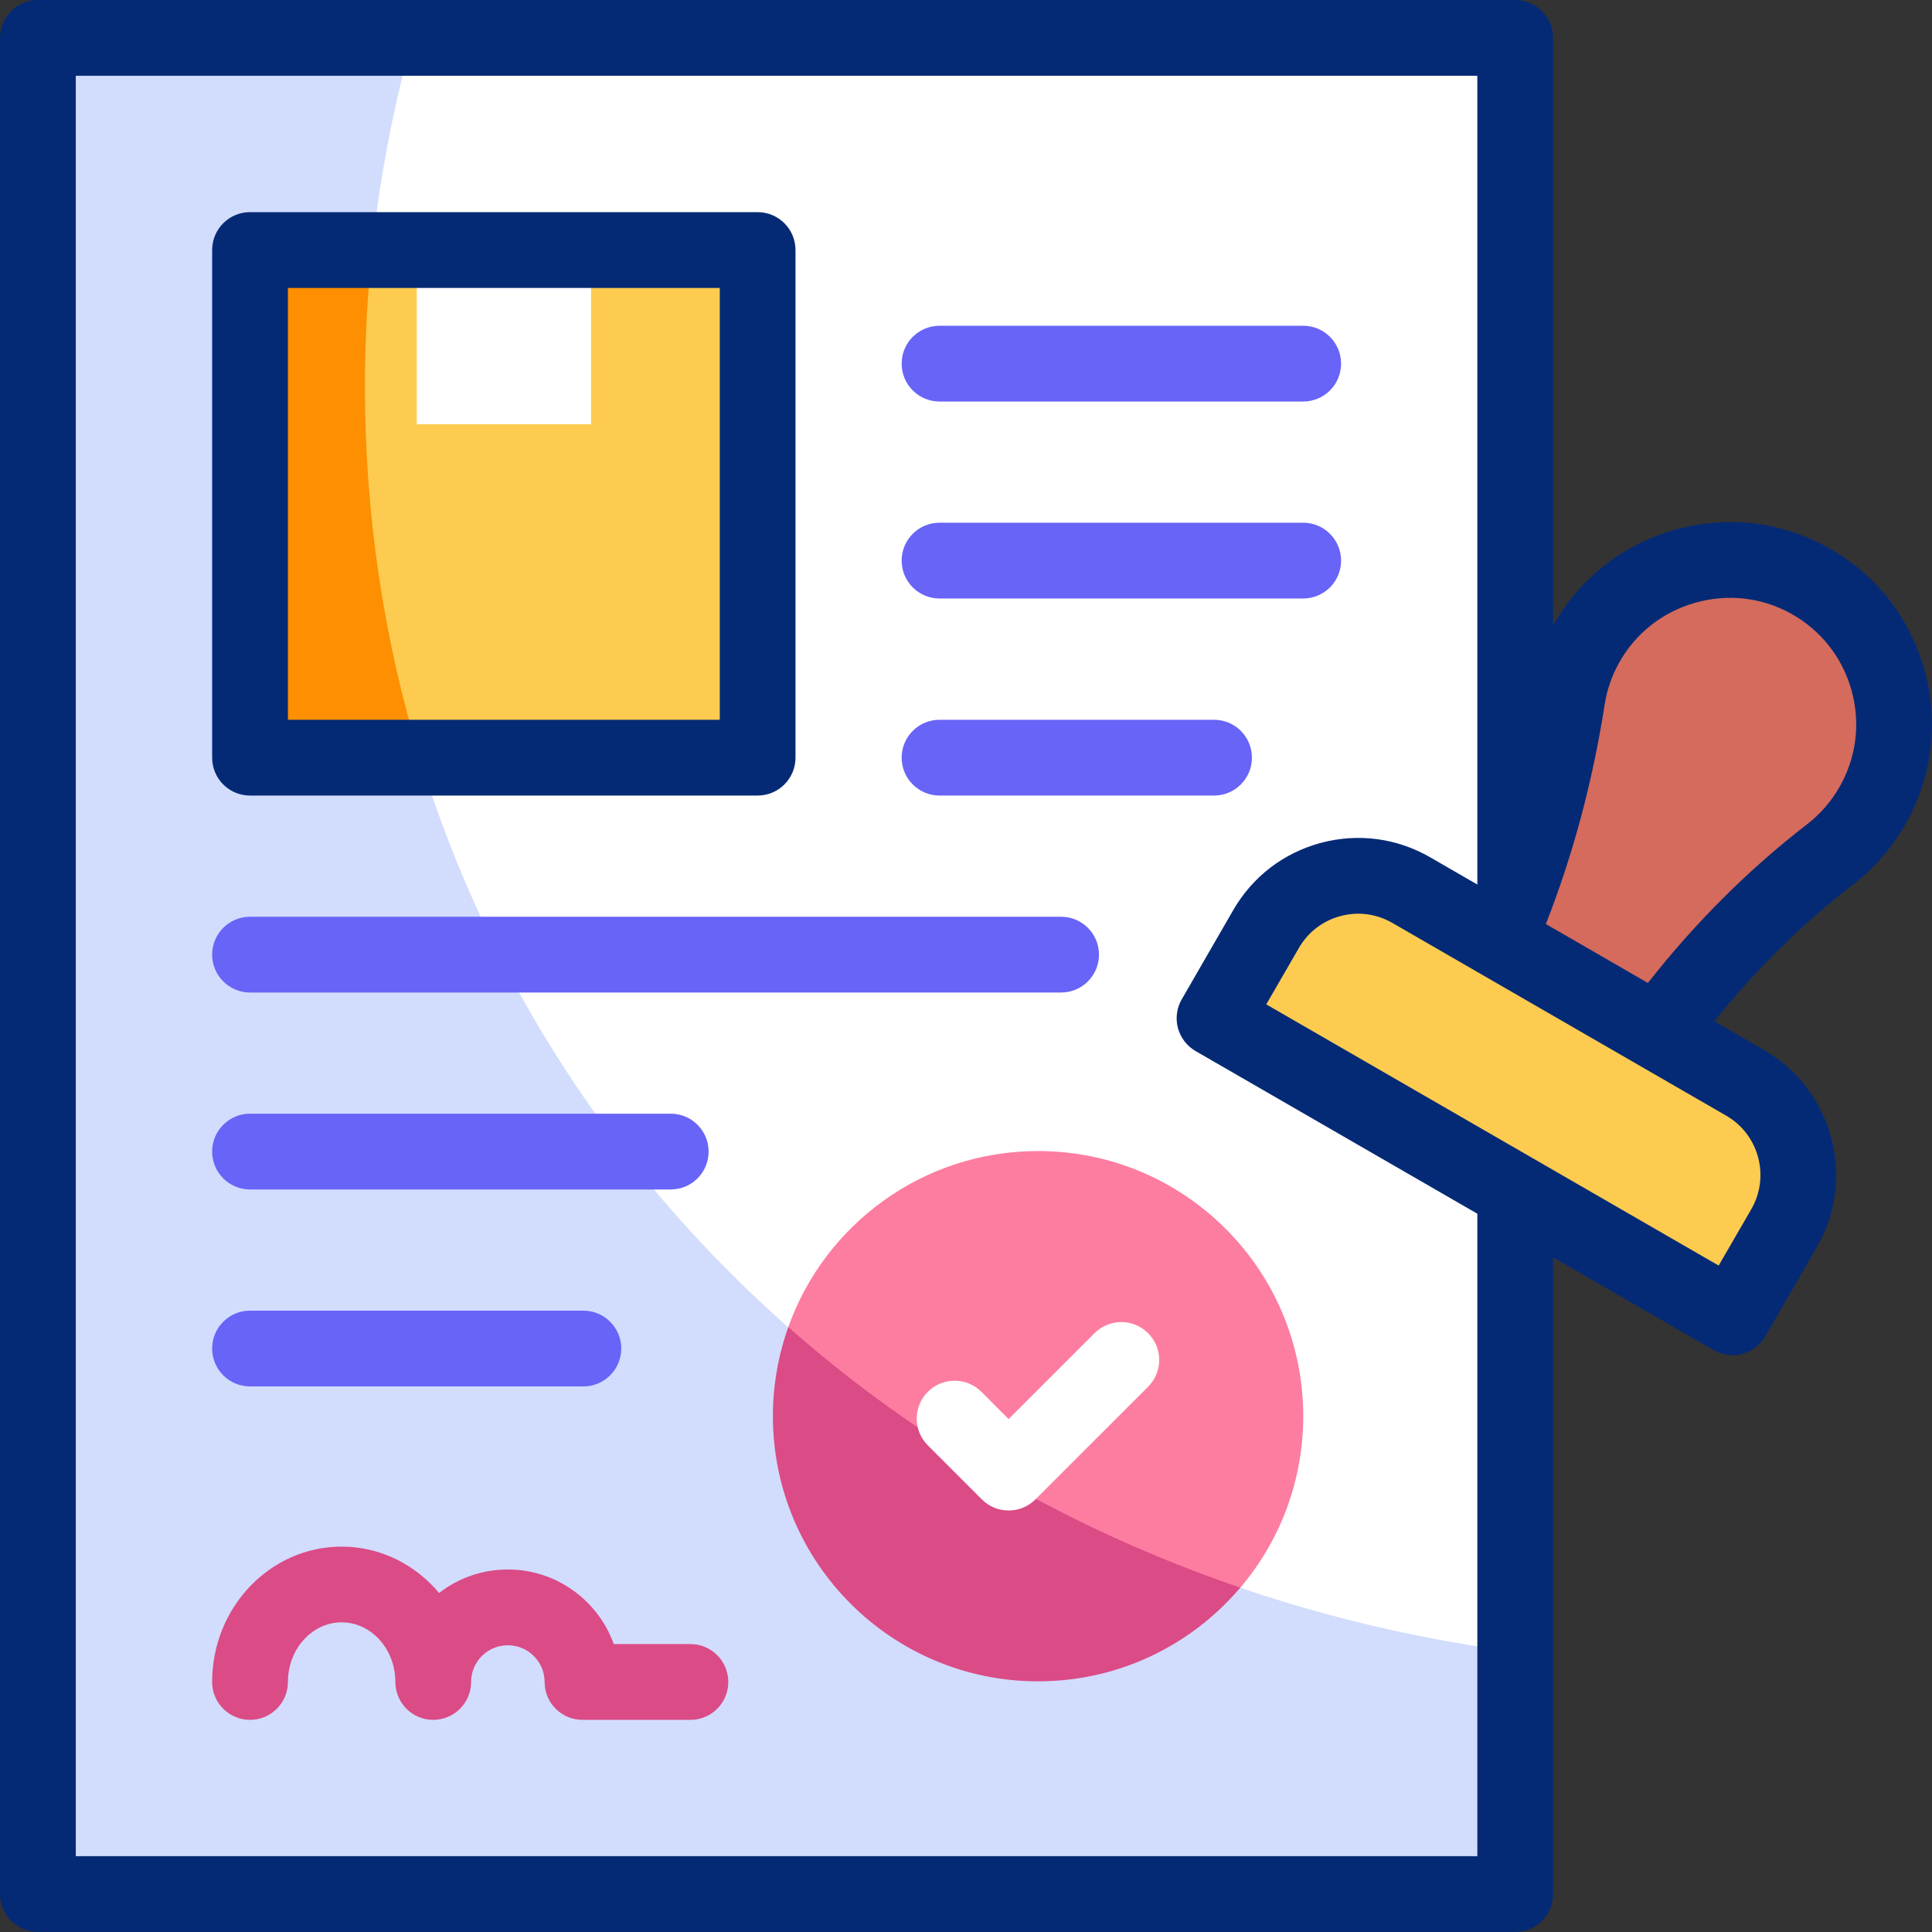 
<svg width="36" height="36" viewBox="0 0 36 36" fill="none" xmlns="http://www.w3.org/2000/svg">
<rect x="0" y="0" width="36" height="36" fill="#333333" stroke="none"/>
<g clipPath="url(#clip0_7174_23024)">
<path d="M28.235 0.705H0.707V35.292H28.235V0.705Z" fill="white"/>
<path d="M6.8 7.203C6.8 4.952 7.11 2.772 7.688 0.705H0.707V35.292H28.235V30.781C15.781 29.126 6.8 19.338 6.8 7.203Z" fill="#D2DCFD"/>
<path d="M14.119 4.658H4.66V14.117H14.119V4.658Z" fill="#FDCB50"/>
<path d="M14.119 4.658H4.66V14.117H14.119V4.658Z" fill="#FDCB50"/>
<path d="M6.8 7.204C6.8 6.344 6.846 5.495 6.934 4.658H4.66V14.117H7.823C7.156 11.935 6.8 9.616 6.8 7.204Z" fill="#FD8F01"/>
<path d="M11.013 4.658H7.766V7.905H11.013V4.658Z" fill="white"/>
<path d="M34.883 15.026C35.736 13.548 35.218 11.655 33.724 10.82C32.251 9.997 30.369 10.534 29.551 12.011C29.372 12.334 29.257 12.676 29.203 13.023C28.865 15.196 28.17 17.298 27.07 19.203L26.984 19.351L29.781 20.966L29.855 20.838C30.948 18.945 32.372 17.254 34.102 15.919C34.41 15.682 34.677 15.383 34.883 15.026Z" fill="#D46B5C"/>
<path d="M32.521 20.177L26.299 16.584C25.351 16.037 24.14 16.362 23.593 17.309L22.633 18.972L32.285 24.545L33.246 22.882C33.792 21.935 33.468 20.723 32.521 20.177Z" fill="#FDCB50"/>
<path d="M14.688 24.729C15.369 22.816 17.196 21.448 19.343 21.448C22.072 21.448 24.284 23.66 24.284 26.389C24.284 27.607 23.843 28.722 23.112 29.584L20.636 29.804L15.654 27.154L14.688 24.729Z" fill="#FD7DA0"/>
<path d="M14.689 24.729C14.504 25.247 14.402 25.806 14.402 26.388C14.402 29.117 16.614 31.329 19.343 31.329C20.854 31.329 22.205 30.651 23.111 29.583C19.928 28.497 17.079 26.837 14.689 24.729Z" fill="#DB4B86"/>
<path d="M35.863 12.494C35.593 11.514 34.955 10.701 34.067 10.205C33.19 9.715 32.171 9.597 31.198 9.875C30.23 10.151 29.428 10.783 28.94 11.656V0.706C28.94 0.316 28.624 0 28.234 0H0.706C0.316 0 0 0.316 0 0.706V35.293C0 35.683 0.316 35.999 0.706 35.999H28.234C28.624 35.999 28.94 35.683 28.94 35.293V23.431L31.931 25.158C32.039 25.221 32.161 25.253 32.284 25.253C32.345 25.253 32.406 25.245 32.466 25.229C32.647 25.18 32.801 25.062 32.895 24.9L33.855 23.237C34.596 21.954 34.155 20.307 32.872 19.567L31.942 19.03C32.719 18.064 33.588 17.208 34.533 16.479C34.922 16.178 35.245 15.809 35.493 15.379C36.002 14.499 36.133 13.474 35.863 12.494ZM27.528 34.587H1.412V1.412H27.528V16.482L26.65 15.975C26.029 15.616 25.305 15.52 24.611 15.706C23.918 15.892 23.339 16.336 22.98 16.958L22.02 18.621C21.926 18.783 21.901 18.976 21.949 19.157C21.998 19.337 22.116 19.491 22.278 19.585L27.528 22.616V34.587ZM32.633 22.531L32.025 23.582L23.595 18.715L24.203 17.664C24.373 17.369 24.648 17.158 24.977 17.07C25.306 16.981 25.649 17.027 25.944 17.197L32.166 20.789C32.775 21.141 32.984 21.922 32.633 22.531ZM34.271 14.674C34.115 14.942 33.913 15.174 33.67 15.361C32.582 16.201 31.587 17.193 30.706 18.316L28.805 17.218C29.31 15.932 29.678 14.56 29.9 13.132C29.942 12.859 30.032 12.597 30.167 12.354C30.471 11.804 30.975 11.406 31.585 11.232C32.195 11.059 32.831 11.131 33.379 11.437C33.934 11.748 34.333 12.256 34.502 12.869C34.671 13.482 34.589 14.123 34.271 14.674Z" fill="#052A75"/>
<path d="M14.117 3.953H4.659C4.269 3.953 3.953 4.269 3.953 4.659V14.118C3.953 14.508 4.269 14.824 4.659 14.824H14.117C14.507 14.824 14.823 14.508 14.823 14.118V4.659C14.823 4.269 14.507 3.953 14.117 3.953ZM13.412 13.412H5.365V5.365H13.412V13.412Z" fill="#052A75"/>
<path d="M22.622 14.824H17.507C17.117 14.824 16.801 14.508 16.801 14.118C16.801 13.728 17.117 13.412 17.507 13.412H22.622C23.012 13.412 23.328 13.728 23.328 14.118C23.328 14.508 23.012 14.824 22.622 14.824Z" fill="#6864F7"/>
<path d="M24.283 7.482H17.507C17.117 7.482 16.801 7.166 16.801 6.776C16.801 6.386 17.117 6.07 17.507 6.07H24.283C24.673 6.07 24.989 6.386 24.989 6.776C24.989 7.166 24.673 7.482 24.283 7.482Z" fill="#6864F7"/>
<path d="M24.283 11.152H17.507C17.117 11.152 16.801 10.836 16.801 10.446C16.801 10.056 17.117 9.74 17.507 9.74H24.283C24.673 9.74 24.989 10.056 24.989 10.446C24.989 10.836 24.673 11.152 24.283 11.152Z" fill="#6864F7"/>
<path d="M19.772 18.494H4.659C4.269 18.494 3.953 18.178 3.953 17.788C3.953 17.398 4.269 17.082 4.659 17.082H19.772C20.162 17.082 20.478 17.398 20.478 17.788C20.478 18.178 20.162 18.494 19.772 18.494Z" fill="#6864F7"/>
<path d="M12.498 22.164H4.659C4.269 22.164 3.953 21.848 3.953 21.458C3.953 21.068 4.269 20.752 4.659 20.752H12.498C12.888 20.752 13.204 21.068 13.204 21.458C13.204 21.848 12.888 22.164 12.498 22.164Z" fill="#6864F7"/>
<path d="M10.87 25.834H4.659C4.269 25.834 3.953 25.518 3.953 25.128C3.953 24.738 4.269 24.422 4.659 24.422H10.87C11.26 24.422 11.576 24.738 11.576 25.128C11.576 25.518 11.26 25.834 10.87 25.834Z" fill="#6864F7"/>
<path d="M18.794 28.146C18.614 28.146 18.433 28.077 18.295 27.939L17.289 26.933C17.013 26.657 17.013 26.21 17.289 25.934C17.564 25.659 18.011 25.659 18.287 25.934L18.794 26.442L20.395 24.842C20.67 24.566 21.117 24.566 21.393 24.842C21.669 25.117 21.669 25.564 21.393 25.84L19.294 27.939C19.156 28.077 18.975 28.146 18.794 28.146Z" fill="white"/>
<path d="M12.866 32.047H10.854C10.464 32.047 10.148 31.731 10.148 31.341C10.148 30.964 9.841 30.657 9.463 30.657C9.085 30.657 8.778 30.964 8.778 31.341C8.778 31.731 8.462 32.047 8.072 32.047C7.683 32.047 7.367 31.731 7.367 31.341C7.367 30.729 6.918 30.23 6.366 30.23C5.814 30.23 5.365 30.729 5.365 31.341C5.365 31.731 5.049 32.047 4.659 32.047C4.269 32.047 3.953 31.731 3.953 31.341C3.953 29.95 5.035 28.819 6.366 28.819C7.089 28.819 7.739 29.154 8.182 29.683C8.536 29.408 8.981 29.245 9.463 29.245C10.371 29.245 11.147 29.826 11.437 30.635H12.865C13.255 30.635 13.571 30.951 13.571 31.341C13.571 31.731 13.255 32.047 12.866 32.047Z" fill="#DB4B86"/>
</g>
<defs>
<clipPath id="clip0_7174_23024">
<rect width="36" height="36" fill="white" transform="translate(0 0)"/>
</clipPath>
</defs>
</svg>
